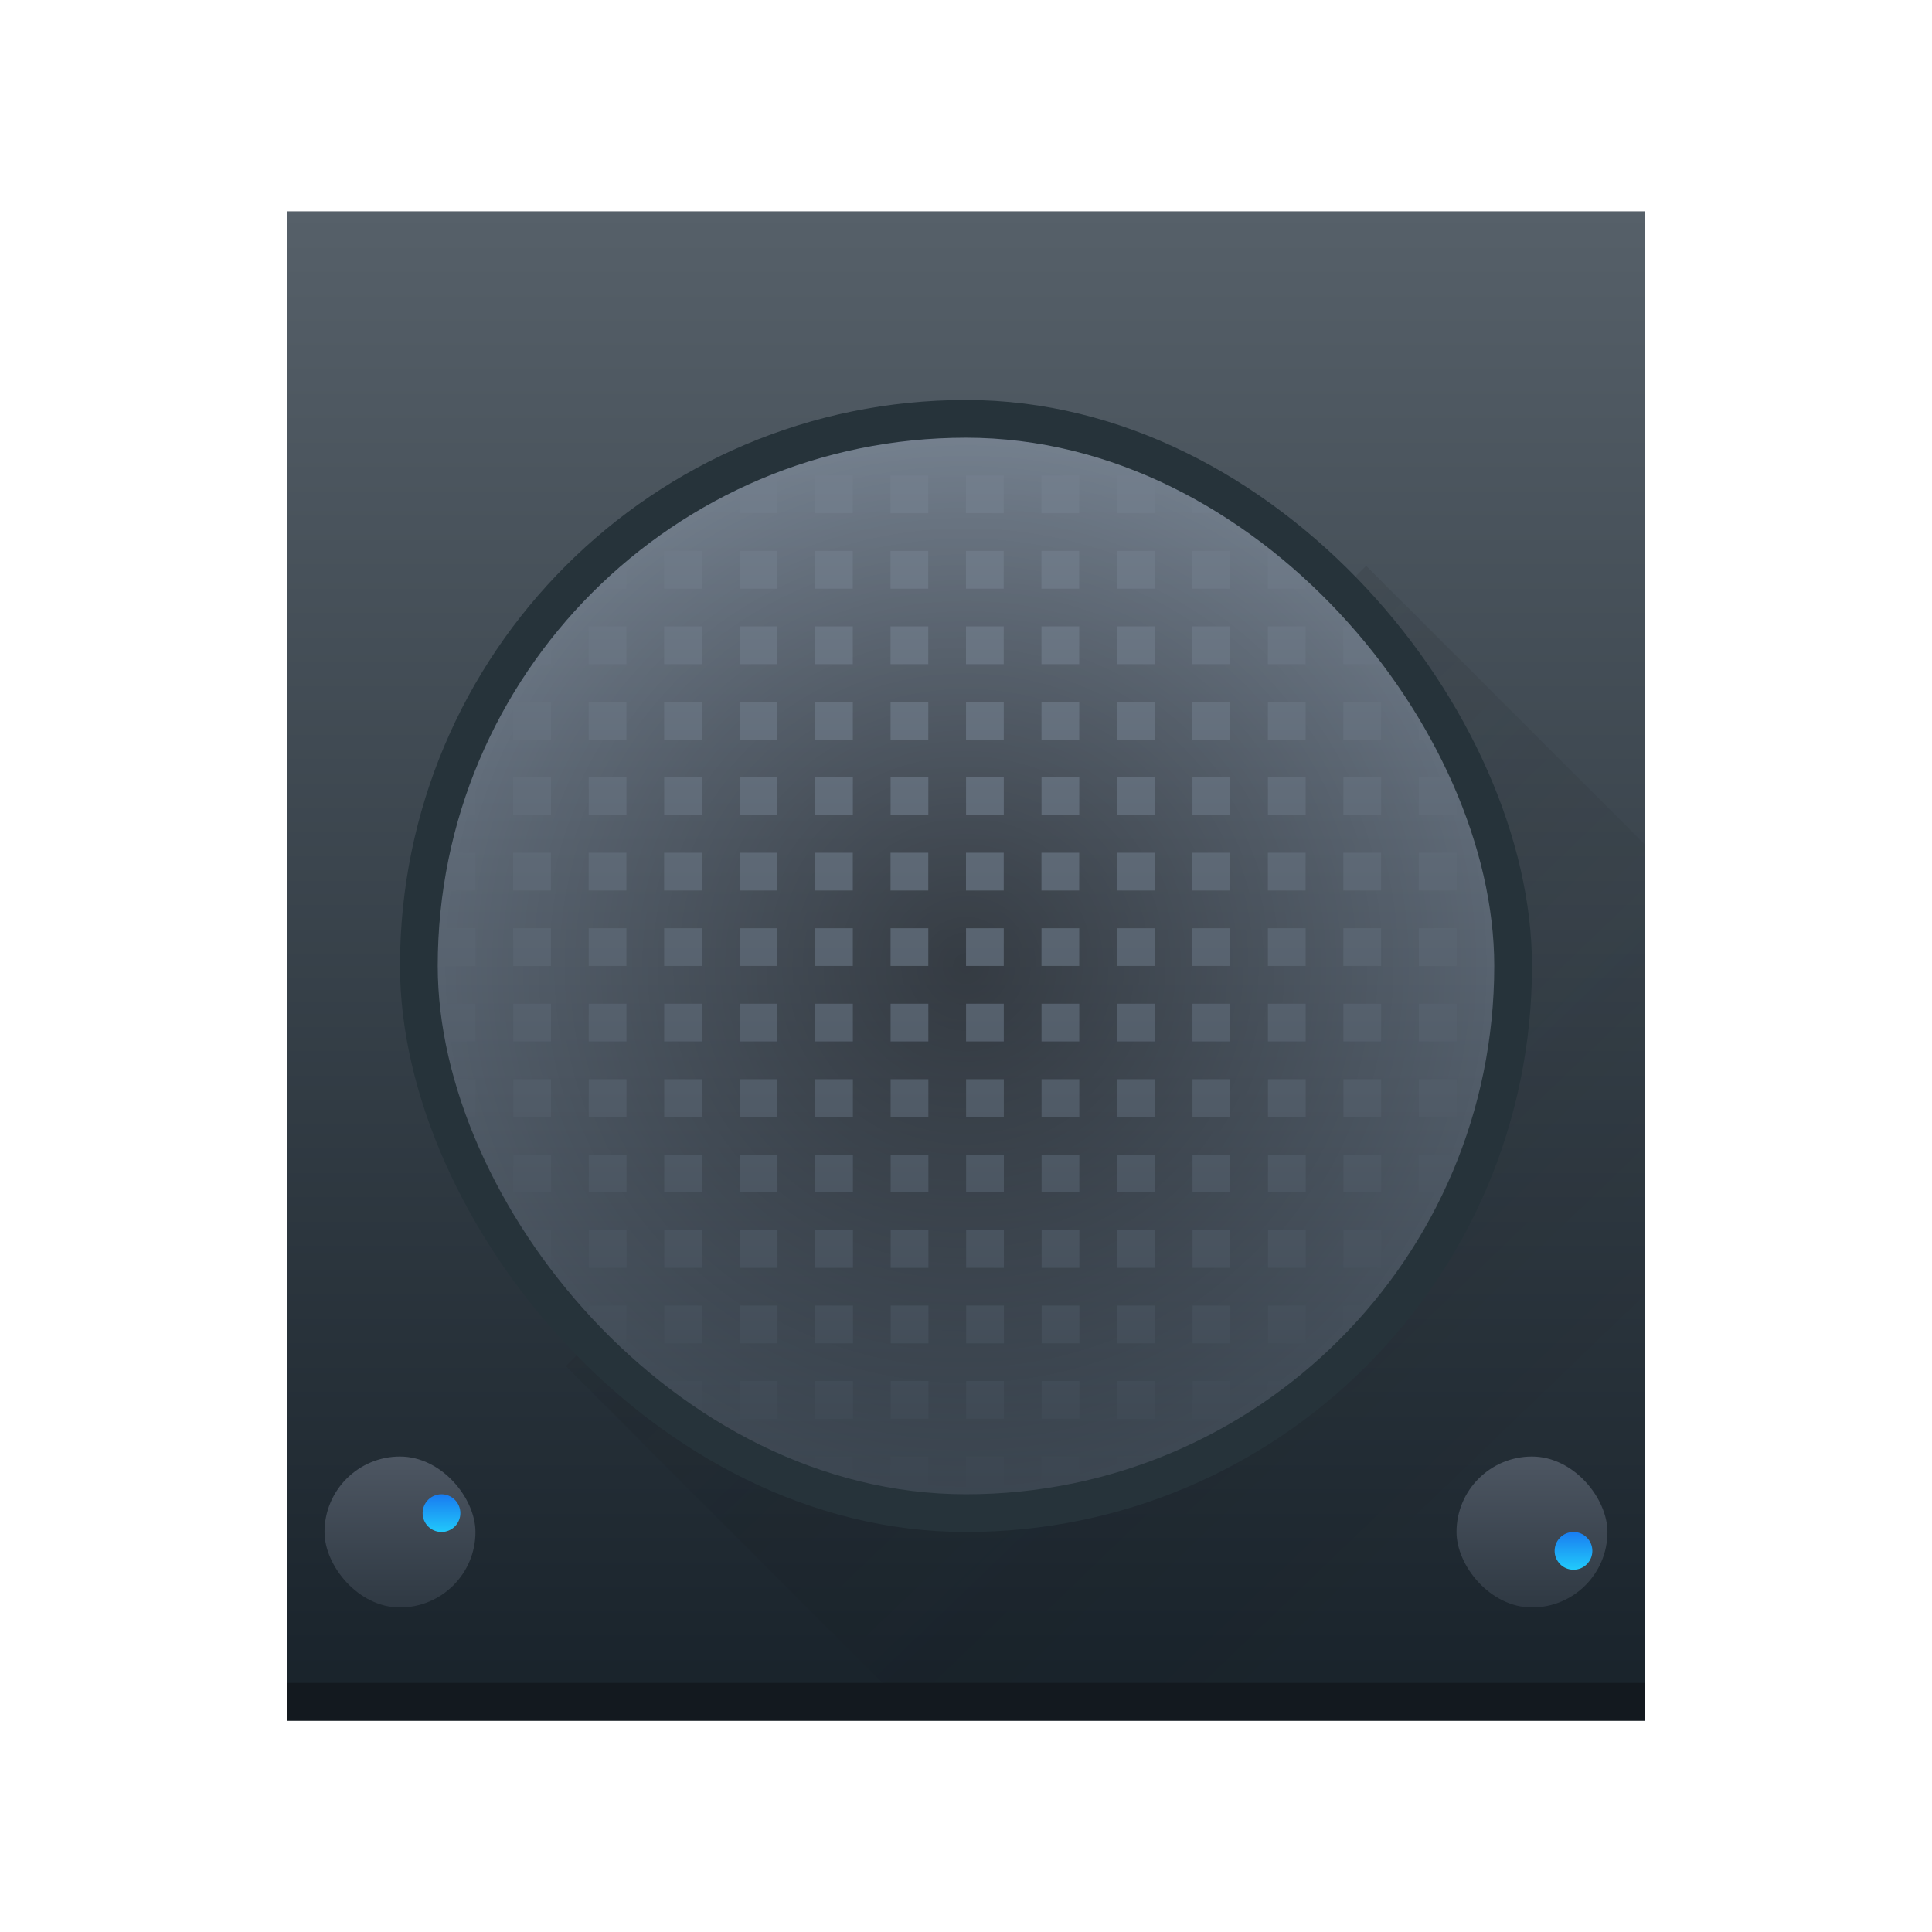 <?xml version="1.0" encoding="UTF-8" standalone="no"?>
<svg
   width="64"
   height="64"
   viewBox="0 0 64 64"
   version="1.1"
   id="svg59"
   sodipodi:docname="audio-speakers.svg"
   inkscape:version="1.1 (c4e8f9ed74, 2021-05-24)"
   xmlns:inkscape="http://www.inkscape.org/namespaces/inkscape"
   xmlns:sodipodi="http://sodipodi.sourceforge.net/DTD/sodipodi-0.dtd"
   xmlns:xlink="http://www.w3.org/1999/xlink"
   xmlns="http://www.w3.org/2000/svg"
   xmlns:svg="http://www.w3.org/2000/svg"
   xmlns:rdf="http://www.w3.org/1999/02/22-rdf-syntax-ns#"
   xmlns:cc="http://creativecommons.org/ns#"
   xmlns:dc="http://purl.org/dc/elements/1.1/">
  <sodipodi:namedview
     pagecolor="#ffffff"
     bordercolor="#666666"
     borderopacity="1"
     objecttolerance="10"
     gridtolerance="10"
     guidetolerance="10"
     inkscape:pageopacity="0"
     inkscape:pageshadow="2"
     inkscape:window-width="1920"
     inkscape:window-height="1021"
     id="namedview61"
     showgrid="false"
     inkscape:zoom="4.140625"
     inkscape:cx="-55.064151"
     inkscape:cy="2.2943396"
     inkscape:window-x="0"
     inkscape:window-y="29"
     inkscape:window-maximized="1"
     inkscape:current-layer="svg59"
     inkscape:pagecheckerboard="0">
    <inkscape:grid
       type="xygrid"
       id="grid891" />
  </sodipodi:namedview>
  <defs
     id="defs29">
    <linearGradient
       inkscape:collect="always"
       id="linearGradient919">
      <stop
         style="stop-color:#000000;stop-opacity:1;"
         offset="0"
         id="stop915" />
      <stop
         style="stop-color:#000000;stop-opacity:0;"
         offset="1"
         id="stop917" />
    </linearGradient>
    <linearGradient
       id="a"
       y1="44"
       y2="4"
       x2="0"
       gradientUnits="userSpaceOnUse"
       gradientTransform="matrix(1.25,0,0,1.25,2,2)">
      <stop
         stop-color="#18222a"
         id="stop2" />
      <stop
         offset="1"
         stop-color="#566069"
         id="stop4" />
    </linearGradient>
    <linearGradient
       id="b"
       y1="540.8"
       y2="536.8"
       gradientUnits="userSpaceOnUse"
       x2="0">
      <stop
         stop-color="#2f3943"
         id="stop7" />
      <stop
         offset="1"
         stop-color="#4d5662"
         id="stop9" />
    </linearGradient>
    <linearGradient
       id="c"
       y1="537.8"
       y2="538.8"
       x2="0"
       gradientUnits="userSpaceOnUse">
      <stop
         stop-color="#197cf1"
         id="stop12" />
      <stop
         offset="1"
         stop-color="#21c9fb"
         id="stop14" />
    </linearGradient>
    <linearGradient
       xlink:href="#c"
       id="d"
       y1="539.8"
       y2="538.8"
       gradientUnits="userSpaceOnUse"
       x2="0"
       gradientTransform="matrix(1.25,0,0,1.25,-478.699,-725.48)" />
    <linearGradient
       id="e"
       y1="543.8"
       y2="503.8"
       x2="0"
       gradientUnits="userSpaceOnUse"
       gradientTransform="matrix(1.25,0,0,1.25,-478.699,-622.733)">
      <stop
         stop-color="#2f3943"
         id="stop18" />
      <stop
         offset="1"
         stop-color="#808c9b"
         id="stop20" />
    </linearGradient>
    <linearGradient
       id="f"
       y1="13"
       x1="13"
       y2="39"
       x2="38"
       gradientUnits="userSpaceOnUse">
      <stop
         stop-color="#292c2f"
         id="stop23" />
      <stop
         offset="1"
         stop-opacity="0"
         id="stop25" />
    </linearGradient>
    <linearGradient
       inkscape:collect="always"
       xlink:href="#f"
       id="linearGradient870"
       gradientUnits="userSpaceOnUse"
       x1="13"
       y1="13"
       x2="38"
       y2="39"
       gradientTransform="matrix(1.25,0,0,1.25,2,2)" />
    <linearGradient
       inkscape:collect="always"
       xlink:href="#b"
       id="linearGradient872"
       gradientUnits="userSpaceOnUse"
       y1="540.8"
       x2="0"
       y2="536.8"
       gradientTransform="matrix(1.25,0,0,1.25,-478.699,-622.733)" />
    <linearGradient
       inkscape:collect="always"
       xlink:href="#c"
       id="linearGradient874"
       gradientUnits="userSpaceOnUse"
       y1="537.8"
       x2="0"
       y2="538.8"
       gradientTransform="matrix(1.25,0,0,1.25,-478.699,-622.733)" />
    <linearGradient
       inkscape:collect="always"
       xlink:href="#b"
       id="linearGradient876"
       gradientUnits="userSpaceOnUse"
       y1="540.8"
       x2="0"
       y2="536.8"
       gradientTransform="matrix(1.25,0,0,1.25,-478.699,-622.733)" />
    <radialGradient
       inkscape:collect="always"
       xlink:href="#linearGradient919"
       id="radialGradient921"
       cx="24"
       cy="24"
       fx="24"
       fy="24"
       r="14"
       gradientUnits="userSpaceOnUse"
       gradientTransform="matrix(1.25,0,0,1.25,2,2)" />
  </defs>
  <path
     inkscape:connector-curvature="0"
     style="fill:url(#a);stroke-width:1.25"
     id="path31"
     d="M 9.5,7 V 56.999 H 54.499 V 7 Z" />
  <path
     inkscape:connector-curvature="0"
     style="opacity:0.2;fill:url(#linearGradient870);stroke-width:0.116"
     id="path33"
     d="M 45.255,18.743 18.743,45.255 30.484,56.999 H 54.5 V 27.987 Z" />
  <rect
     style="fill:#26333a;stroke-width:0.117"
     id="rect35"
     height="37.499"
     rx="18.749"
     y="13.25"
     x="13.25"
     width="37.499" />
  <rect
     style="fill:url(#e);stroke-width:0.116"
     id="rect37"
     height="34.999"
     rx="17.5"
     y="14.5"
     x="14.5"
     width="34.999" />
  <rect
     style="fill:#13191f;stroke-width:1.25"
     id="rect39"
     height="1.25"
     y="55.749"
     x="9.5"
     width="44.999" />
  <rect
     style="fill:url(#linearGradient872);stroke-width:0.357"
     id="rect41"
     height="5"
     rx="2.5"
     y="48.249"
     x="10.75"
     width="5" />
  <circle
     style="fill:url(#linearGradient874);stroke-width:0.125;stroke-linecap:square"
     id="circle43"
     r="0.625"
     cy="50.124"
     cx="14.625" />
  <rect
     style="fill:url(#linearGradient876);stroke-width:0.357"
     id="rect45"
     height="5"
     rx="2.5"
     y="48.249"
     x="48.249"
     width="5" />
  <circle
     style="fill:url(#d);stroke-width:0.125;stroke-linecap:square"
     id="circle47"
     transform="scale(1,-1)"
     r="0.625"
     cy="-51.374"
     cx="52.124" />
  <path
     inkscape:connector-curvature="0"
     style="opacity:0.4;fill:url(#radialGradient921);fill-opacity:1;stroke:none;stroke-width:5;stroke-linecap:round;stroke-linejoin:round;stroke-miterlimit:4;stroke-dasharray:none;stroke-dashoffset:0;stroke-opacity:1;paint-order:normal"
     d="m 31.999,14.5 c -2.298,0 -4.482,0.452 -6.489,1.25 h 0.239 v 1.25 h -1.25 v -0.803 c -0.426,0.202 -0.844,0.415 -1.25,0.649 v 0.154 h -0.254 c -0.789,0.473 -1.545,0.994 -2.246,1.582 v 0.918 h -1.008 c -0.534,0.524 -1.028,1.084 -1.492,1.672 v 0.828 h -0.618 c -0.803,1.154 -1.461,2.414 -1.97,3.75 h 0.088 v 1.25 h -0.522 c -0.121,0.41 -0.226,0.827 -0.317,1.25 h 0.84 v 1.25 h -1.052 c -0.059,0.413 -0.105,0.828 -0.134,1.25 h 1.186 v 1.25 h -1.25 c 0,0.422 0.034,0.836 0.063,1.25 h 1.186 v 1.25 H 14.698 c 0.06,0.421 0.123,0.84 0.212,1.25 h 0.84 v 1.25 H 15.227 c 0.126,0.426 0.278,0.839 0.435,1.25 h 0.088 v 0.239 c 0.349,0.877 0.77,1.715 1.25,2.515 v -0.254 h 1.25 v 1.25 h -0.618 c 0.56,0.805 1.183,1.561 1.868,2.258 v -1.008 h 1.25 v 1.25 H 19.741 c 0.698,0.684 1.454,1.308 2.258,1.868 v -0.618 h 1.25 v 1.25 h -0.254 c 0.8,0.48 1.637,0.901 2.515,1.25 h 0.239 v 0.088 c 0.411,0.157 0.824,0.309 1.25,0.435 v -0.522 h 1.25 v 0.84 c 0.41,0.089 0.829,0.153 1.25,0.212 v -1.052 h 1.25 v 1.186 c 0.414,0.029 0.828,0.063 1.25,0.063 v -1.25 h 1.25 v 1.186 c 0.422,-0.03 0.837,-0.076 1.25,-0.134 v -1.052 h 1.25 v 0.84 c 0.422,-0.092 0.84,-0.196 1.25,-0.317 V 48.249 H 38.249 v 0.088 c 1.336,-0.509 2.595,-1.167 3.75,-1.97 v -0.618 h 0.828 c 0.588,-0.463 1.149,-0.958 1.672,-1.492 v -1.008 h 0.918 c 0.588,-0.701 1.109,-1.457 1.582,-2.246 v -0.254 h 0.154 c 0.234,-0.406 0.448,-0.824 0.649,-1.25 h -0.803 v -1.25 h 1.25 v 0.239 c 0.798,-2.007 1.25,-4.191 1.25,-6.489 0,-2.691 -0.62,-5.226 -1.697,-7.5 h -0.803 v -1.25 h 0.154 c -0.419,-0.727 -0.887,-1.422 -1.404,-2.078 v 0.828 H 44.499 V 20.75 H 45.417 C 44.759,19.964 44.034,19.24 43.249,18.582 v 0.918 h -1.25 v -1.25 h 0.828 c -0.656,-0.516 -1.35,-0.984 -2.078,-1.404 v 0.154 h -1.25 v -0.803 c -2.274,-1.076 -4.808,-1.697 -7.5,-1.697 z m -5,1.25 h 1.25 v 1.25 h -1.25 z m 2.5,0 h 1.25 v 1.25 h -1.25 z m 2.5,0 h 1.25 v 1.25 h -1.25 z m 2.5,0 h 1.25 v 1.25 h -1.25 z m 2.5,0 h 1.25 v 1.25 h -1.25 z m -15,2.5 h 1.25 v 1.25 h -1.25 z m 2.5,0 h 1.25 v 1.25 h -1.25 z m 2.5,0 h 1.25 v 1.25 h -1.25 z m 2.5,0 h 1.25 v 1.25 h -1.25 z m 2.5,0 h 1.25 v 1.25 h -1.25 z m 2.5,0 h 1.25 v 1.25 h -1.25 z m 2.5,0 h 1.25 v 1.25 h -1.25 z m 2.5,0 h 1.25 v 1.25 h -1.25 z m -19.999,2.5 h 1.25 v 1.25 h -1.25 z m 2.5,0 h 1.25 v 1.25 h -1.25 z m 2.5,0 h 1.25 v 1.25 h -1.25 z m 2.5,0 h 1.25 v 1.25 h -1.25 z m 2.5,0 h 1.25 v 1.25 h -1.25 z m 2.5,0 h 1.25 v 1.25 h -1.25 z m 2.5,0 h 1.25 v 1.25 h -1.25 z m 2.5,0 h 1.25 v 1.25 h -1.25 z m 2.5,0 h 1.25 v 1.25 h -1.25 z m 2.5,0 h 1.25 v 1.25 h -1.25 z m -24.999,2.5 h 1.25 v 1.25 h -1.25 z m 2.5,0 h 1.25 v 1.25 h -1.25 z m 2.5,0 h 1.25 v 1.25 h -1.25 z m 2.5,0 h 1.25 v 1.25 h -1.25 z m 2.5,0 h 1.25 v 1.25 h -1.25 z m 2.5,0 h 1.25 v 1.25 h -1.25 z m 2.5,0 h 1.25 v 1.25 h -1.25 z m 2.5,0 h 1.25 v 1.25 h -1.25 z m 2.5,0 h 1.25 v 1.25 h -1.25 z m 2.5,0 h 1.25 v 1.25 h -1.25 z m 2.5,0 h 1.25 v 1.25 h -1.25 z m 2.5,0 h 1.25 v 1.25 h -1.25 z m -27.499,2.5 h 1.25 v 1.25 h -1.25 z m 2.5,0 h 1.25 v 1.25 h -1.25 z m 2.5,0 h 1.25 v 1.25 h -1.25 z m 2.5,0 h 1.25 v 1.25 h -1.25 z m 2.5,0 h 1.25 v 1.25 h -1.25 z m 2.5,0 h 1.25 v 1.25 h -1.25 z m 2.5,0 h 1.25 v 1.25 h -1.25 z m 2.5,0 h 1.25 v 1.25 h -1.25 z m 2.5,0 h 1.25 v 1.25 h -1.25 z m 2.5,0 h 1.25 v 1.25 h -1.25 z m 2.5,0 h 1.25 v 1.25 h -1.25 z m 2.5,0 h 1.25 v 1.25 h -1.25 z m 2.5,0 h 1.25 v 1.25 H 46.999 Z M 17,28.249 h 1.25 v 1.25 h -1.25 z m 2.5,0 h 1.25 v 1.25 h -1.25 z m 2.5,0 h 1.25 v 1.25 h -1.25 z m 2.5,0 h 1.25 v 1.25 h -1.25 z m 2.5,0 h 1.25 v 1.25 h -1.25 z m 2.5,0 h 1.25 v 1.25 h -1.25 z m 2.5,0 h 1.25 v 1.25 h -1.25 z m 2.5,0 h 1.25 v 1.25 h -1.25 z m 2.5,0 h 1.25 v 1.25 h -1.25 z m 2.5,0 h 1.25 v 1.25 h -1.25 z m 2.5,0 h 1.25 v 1.25 h -1.25 z m 2.5,0 h 1.25 v 1.25 h -1.25 z m 2.5,0 h 1.25 v 1.25 h -1.25 z m -29.999,2.5 h 1.25 v 1.25 h -1.25 z m 2.5,0 h 1.25 v 1.25 h -1.25 z m 2.5,0 h 1.25 v 1.25 h -1.25 z m 2.5,0 h 1.25 v 1.25 h -1.25 z m 2.5,0 h 1.25 v 1.25 h -1.25 z m 2.5,0 h 1.25 v 1.25 h -1.25 z m 2.5,0 h 1.25 v 1.25 h -1.25 z m 2.5,0 h 1.25 v 1.25 h -1.25 z m 2.5,0 h 1.25 v 1.25 h -1.25 z m 2.5,0 h 1.25 v 1.25 h -1.25 z m 2.5,0 h 1.25 v 1.25 h -1.25 z m 2.5,0 h 1.25 v 1.25 h -1.25 z m 2.5,0 h 1.25 v 1.25 h -1.25 z m -29.999,2.5 h 1.25 v 1.25 h -1.25 z m 2.5,0 h 1.25 v 1.25 h -1.25 z m 2.5,0 h 1.25 v 1.25 h -1.25 z m 2.5,0 h 1.25 v 1.25 h -1.25 z m 2.5,0 h 1.25 v 1.25 h -1.25 z m 2.5,0 h 1.25 v 1.25 h -1.25 z m 2.5,0 h 1.25 v 1.25 h -1.25 z m 2.5,0 h 1.25 v 1.25 h -1.25 z m 2.5,0 h 1.25 v 1.25 h -1.25 z m 2.5,0 h 1.25 v 1.25 h -1.25 z m 2.5,0 h 1.25 v 1.25 h -1.25 z m 2.5,0 h 1.25 v 1.25 h -1.25 z m 2.5,0 h 1.25 v 1.25 h -1.25 z m -29.999,2.5 h 1.25 v 1.25 h -1.25 z m 2.5,0 h 1.25 v 1.25 h -1.25 z m 2.5,0 h 1.25 v 1.25 h -1.25 z m 2.5,0 h 1.25 v 1.25 h -1.25 z m 2.5,0 h 1.25 v 1.25 h -1.25 z m 2.5,0 h 1.25 v 1.25 h -1.25 z m 2.5,0 h 1.25 v 1.25 h -1.25 z m 2.5,0 h 1.25 v 1.25 h -1.25 z m 2.5,0 h 1.25 v 1.25 h -1.25 z m 2.5,0 h 1.25 v 1.25 h -1.25 z m 2.5,0 h 1.25 v 1.25 h -1.25 z m 2.5,0 h 1.25 v 1.25 h -1.25 z m 2.5,0 h 1.25 v 1.25 h -1.25 z m -29.999,2.5 h 1.25 v 1.25 h -1.25 z m 2.5,0 h 1.25 v 1.25 h -1.25 z m 2.5,0 h 1.25 v 1.25 h -1.25 z m 2.5,0 h 1.25 v 1.25 h -1.25 z m 2.5,0 h 1.25 v 1.25 h -1.25 z m 2.5,0 h 1.25 v 1.25 h -1.25 z m 2.5,0 h 1.25 v 1.25 h -1.25 z m 2.5,0 h 1.25 v 1.25 h -1.25 z m 2.5,0 h 1.25 v 1.25 h -1.25 z m 2.5,0 h 1.25 v 1.25 h -1.25 z m 2.5,0 h 1.25 v 1.25 h -1.25 z m 2.5,0 h 1.25 v 1.25 h -1.25 z m -24.999,2.5 h 1.25 v 1.25 h -1.25 z m 2.5,0 h 1.25 v 1.25 h -1.25 z m 2.5,0 h 1.25 v 1.25 h -1.25 z m 2.5,0 h 1.25 v 1.25 h -1.25 z m 2.5,0 h 1.25 v 1.25 h -1.25 z m 2.5,0 h 1.25 v 1.25 h -1.25 z m 2.5,0 h 1.25 v 1.25 h -1.25 z m 2.5,0 h 1.25 v 1.25 h -1.25 z m 2.5,0 h 1.25 v 1.25 h -1.25 z m 2.5,0 h 1.25 v 1.25 h -1.25 z m 2.5,0 h 1.25 v 1.25 h -1.25 z m -22.499,2.5 h 1.25 v 1.25 h -1.25 z m 2.5,0 h 1.25 v 1.25 h -1.25 z m 2.5,0 h 1.25 v 1.25 h -1.25 z m 2.5,0 h 1.25 v 1.25 h -1.25 z m 2.5,0 h 1.25 v 1.25 h -1.25 z m 2.5,0 h 1.25 v 1.25 h -1.25 z m 2.5,0 h 1.25 v 1.25 h -1.25 z m 2.5,0 h 1.25 v 1.25 h -1.25 z m 2.5,0 h 1.25 v 1.25 h -1.25 z m -17.5,2.5 h 1.25 v 1.25 h -1.25 z m 2.5,0 h 1.25 v 1.25 h -1.25 z m 2.5,0 h 1.25 v 1.25 h -1.25 z m 2.5,0 h 1.25 v 1.25 h -1.25 z m 2.5,0 h 1.25 v 1.25 h -1.25 z m 2.5,0 h 1.25 v 1.25 h -1.25 z m 2.5,0 h 1.25 v 1.25 h -1.25 z"
     id="rect893" />
</svg>
